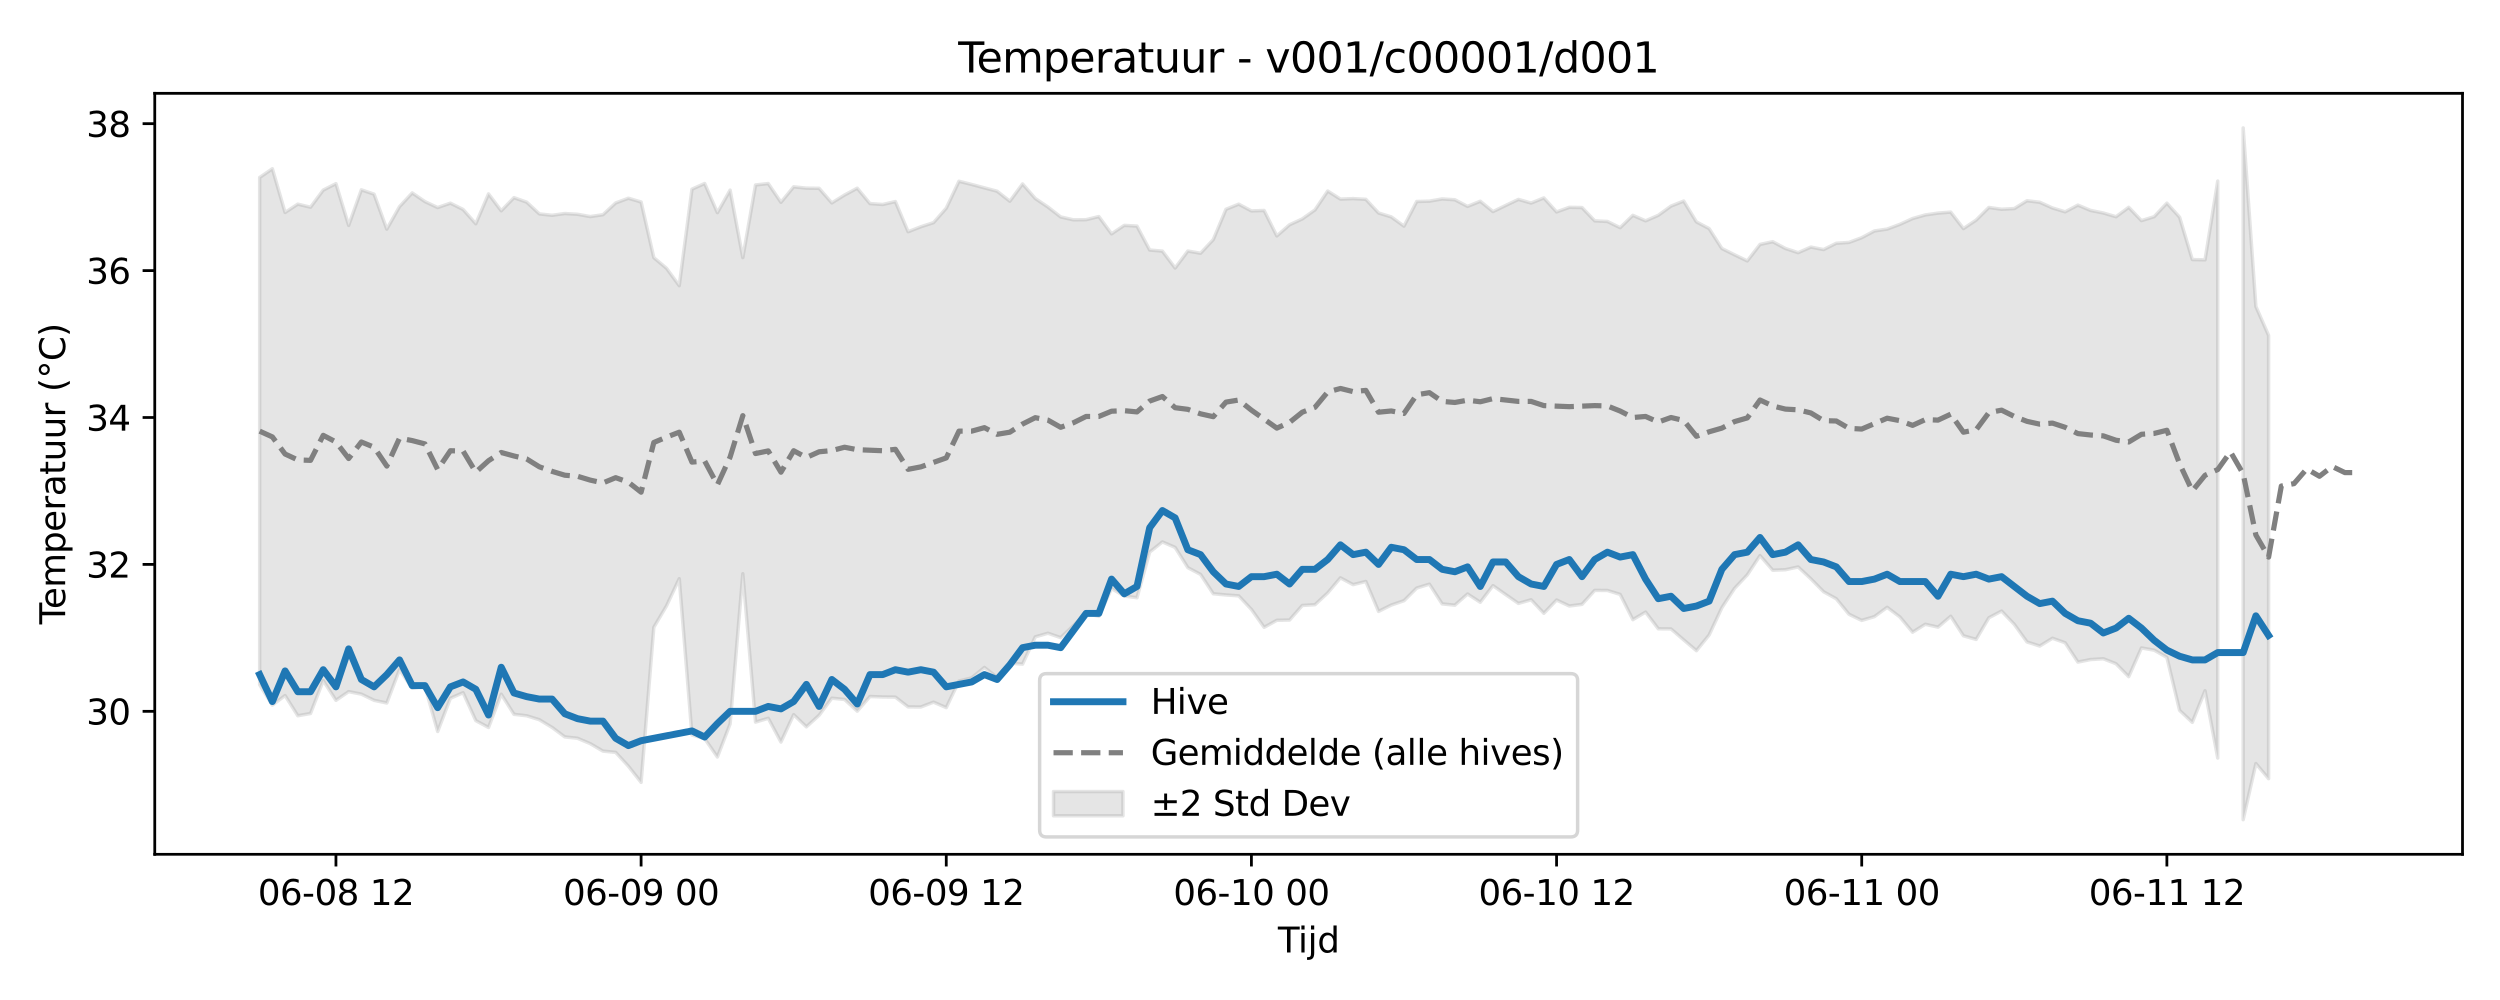 <?xml version="1.0" encoding="utf-8" standalone="no"?>
<!DOCTYPE svg PUBLIC "-//W3C//DTD SVG 1.1//EN"
  "http://www.w3.org/Graphics/SVG/1.1/DTD/svg11.dtd">
<svg xmlns:xlink="http://www.w3.org/1999/xlink" width="720pt" height="288pt" viewBox="0 0 720 288" xmlns="http://www.w3.org/2000/svg" version="1.1">
 <defs>
  <style type="text/css">*{stroke-linejoin: round; stroke-linecap: butt}</style>
 </defs>
 <g id="figure_1">
  <g id="patch_1">
   <path d="M 0 288 
L 720 288 
L 720 0 
L 0 0 
z
" style="fill: #ffffff"/>
  </g>
  <g id="axes_1">
   <g id="patch_2">
    <path d="M 44.57 246.04 
L 709.2 246.04 
L 709.2 26.88 
L 44.57 26.88 
z
" style="fill: #ffffff"/>
   </g>
   <g id="FillBetweenPolyCollection_1">
    <path d="M 74.78 51.112 
L 74.78 197.227 
L 78.442 203.068 
L 82.104 200.322 
L 85.766 206.137 
L 89.428 205.489 
L 93.09 196.013 
L 96.752 201.7 
L 100.414 199.192 
L 104.075 199.914 
L 107.737 201.691 
L 111.399 202.465 
L 115.061 192.855 
L 118.723 198.222 
L 122.385 197.637 
L 126.047 210.672 
L 129.709 201.114 
L 133.37 199.501 
L 137.032 207.542 
L 140.694 209.521 
L 144.356 199.924 
L 148.018 205.723 
L 151.68 206.144 
L 155.342 207.287 
L 159.004 209.509 
L 162.665 212.234 
L 166.327 212.621 
L 169.989 214.175 
L 173.651 216.323 
L 177.313 216.686 
L 180.975 220.666 
L 184.637 225.324 
L 188.299 180.668 
L 191.96 174.494 
L 195.622 166.665 
L 199.284 211.687 
L 202.946 212.723 
L 206.608 218.021 
L 210.27 208.492 
L 213.932 165.234 
L 217.594 207.968 
L 221.255 206.866 
L 224.917 213.72 
L 228.579 205.822 
L 232.241 209.335 
L 235.903 205.998 
L 239.565 201.084 
L 243.227 201.441 
L 246.888 204.813 
L 250.55 200.591 
L 254.212 200.732 
L 257.874 200.772 
L 261.536 203.598 
L 265.198 203.615 
L 268.86 202.22 
L 272.522 203.801 
L 276.183 196.139 
L 279.845 195.221 
L 283.507 192.224 
L 287.169 195.082 
L 290.831 190.994 
L 294.493 191.27 
L 298.155 183.423 
L 301.817 182.368 
L 305.478 183.647 
L 309.14 180.195 
L 312.802 176.61 
L 316.464 177.516 
L 320.126 169.506 
L 323.788 171.647 
L 327.45 172.147 
L 331.112 159.005 
L 334.773 156.073 
L 338.435 157.659 
L 342.097 163.484 
L 345.759 165.436 
L 349.421 171.003 
L 353.083 171.345 
L 356.745 171.609 
L 360.407 175.513 
L 364.068 180.673 
L 367.73 178.648 
L 371.392 178.571 
L 375.054 174.378 
L 378.716 174.156 
L 382.378 170.763 
L 386.04 166.42 
L 389.702 168.377 
L 393.363 167.465 
L 397.025 176.088 
L 400.687 174.255 
L 404.349 173.005 
L 408.011 169.36 
L 411.673 168.246 
L 415.335 173.922 
L 418.997 174.29 
L 422.658 171.067 
L 426.32 173.457 
L 429.982 168.664 
L 433.644 171.244 
L 437.306 173.785 
L 440.968 172.733 
L 444.63 176.633 
L 448.292 172.804 
L 451.953 174.528 
L 455.615 174.065 
L 459.277 170.034 
L 462.939 170.055 
L 466.601 171.184 
L 470.263 178.467 
L 473.925 176.276 
L 477.587 181.095 
L 481.248 181.132 
L 484.91 184.294 
L 488.572 187.393 
L 492.234 182.87 
L 495.896 175.03 
L 499.558 169.449 
L 503.22 165.573 
L 506.882 160.014 
L 510.543 164.226 
L 514.205 164.085 
L 517.867 163.284 
L 521.529 166.706 
L 525.191 170.421 
L 528.853 172.443 
L 532.515 176.913 
L 536.176 178.676 
L 539.838 177.591 
L 543.5 174.912 
L 547.162 177.684 
L 550.824 182.075 
L 554.486 179.791 
L 558.148 180.623 
L 561.81 177.478 
L 565.471 183.113 
L 569.133 184.153 
L 572.795 177.916 
L 576.457 175.986 
L 580.119 179.813 
L 583.781 184.888 
L 587.443 186.062 
L 591.105 183.816 
L 594.766 185.118 
L 598.428 190.679 
L 602.09 189.953 
L 605.752 189.722 
L 609.414 191.156 
L 613.076 194.878 
L 616.738 186.614 
L 620.4 187.247 
L 624.061 189.331 
L 627.723 204.583 
L 631.385 208.038 
L 635.047 198.936 
L 638.709 218.309 
L 638.709 52.143 
L 638.709 52.143 
L 635.047 74.83 
L 631.385 74.755 
L 627.723 62.554 
L 624.061 58.504 
L 620.4 62.402 
L 616.738 63.538 
L 613.076 59.707 
L 609.414 62.421 
L 605.752 61.337 
L 602.09 60.602 
L 598.428 59.07 
L 594.766 61.005 
L 591.105 59.889 
L 587.443 58.247 
L 583.781 57.81 
L 580.119 60.064 
L 576.457 60.264 
L 572.795 59.745 
L 569.133 63.381 
L 565.471 65.831 
L 561.81 61.089 
L 558.148 61.37 
L 554.486 61.899 
L 550.824 62.94 
L 547.162 64.611 
L 543.5 65.973 
L 539.838 66.517 
L 536.176 68.454 
L 532.515 69.814 
L 528.853 70.053 
L 525.191 71.874 
L 521.529 71.156 
L 517.867 72.765 
L 514.205 71.561 
L 510.543 69.606 
L 506.882 70.393 
L 503.22 75.144 
L 499.558 73.384 
L 495.896 71.564 
L 492.234 65.839 
L 488.572 63.902 
L 484.91 57.9 
L 481.248 59.35 
L 477.587 62.006 
L 473.925 63.601 
L 470.263 62.015 
L 466.601 65.57 
L 462.939 63.778 
L 459.277 63.598 
L 455.615 59.768 
L 451.953 59.708 
L 448.292 61.029 
L 444.63 56.999 
L 440.968 58.48 
L 437.306 57.428 
L 433.644 59.164 
L 429.982 60.937 
L 426.32 57.958 
L 422.658 59.441 
L 418.997 57.528 
L 415.335 57.292 
L 411.673 57.931 
L 408.011 58.025 
L 404.349 65.126 
L 400.687 62.465 
L 397.025 61.337 
L 393.363 57.401 
L 389.702 57.195 
L 386.04 57.339 
L 382.378 55.011 
L 378.716 60.449 
L 375.054 63.048 
L 371.392 64.731 
L 367.73 67.945 
L 364.068 60.614 
L 360.407 60.738 
L 356.745 58.798 
L 353.083 60.272 
L 349.421 69.008 
L 345.759 72.93 
L 342.097 72.297 
L 338.435 77.181 
L 334.773 72.32 
L 331.112 72.007 
L 327.45 65.111 
L 323.788 64.906 
L 320.126 67.349 
L 316.464 62.361 
L 312.802 63.267 
L 309.14 63.309 
L 305.478 62.476 
L 301.817 59.625 
L 298.155 57.159 
L 294.493 52.972 
L 290.831 57.95 
L 287.169 55.07 
L 283.507 54.1 
L 279.845 53.118 
L 276.183 52.2 
L 272.522 59.952 
L 268.86 64.118 
L 265.198 65.308 
L 261.536 66.737 
L 257.874 58.044 
L 254.212 58.89 
L 250.55 58.629 
L 246.888 54.205 
L 243.227 56.167 
L 239.565 58.437 
L 235.903 54.228 
L 232.241 54.183 
L 228.579 53.8 
L 224.917 58.26 
L 221.255 52.857 
L 217.594 53.266 
L 213.932 74.19 
L 210.27 54.757 
L 206.608 61.246 
L 202.946 52.843 
L 199.284 54.484 
L 195.622 82.279 
L 191.96 77.271 
L 188.299 74.199 
L 184.637 58.174 
L 180.975 57.089 
L 177.313 58.45 
L 173.651 61.836 
L 169.989 62.371 
L 166.327 61.709 
L 162.665 61.491 
L 159.004 62.001 
L 155.342 61.603 
L 151.68 58.213 
L 148.018 56.922 
L 144.356 60.705 
L 140.694 55.843 
L 137.032 64.437 
L 133.37 60.322 
L 129.709 58.508 
L 126.047 59.78 
L 122.385 58.056 
L 118.723 55.558 
L 115.061 59.514 
L 111.399 65.988 
L 107.737 55.916 
L 104.075 54.671 
L 100.414 64.913 
L 96.752 52.886 
L 93.09 54.744 
L 89.428 59.674 
L 85.766 58.791 
L 82.104 61.198 
L 78.442 48.595 
L 74.78 51.112 
z
" clip-path="url(#pf5b1fabf0e)" style="fill: #808080; fill-opacity: 0.2; stroke: #808080; stroke-opacity: 0.2"/>
    <path d="M 646.033 36.842 
L 646.033 236.078 
L 649.695 219.91 
L 653.356 224.262 
L 653.356 96.61 
L 653.356 96.61 
L 649.695 88.269 
L 646.033 36.842 
z
" clip-path="url(#pf5b1fabf0e)" style="fill: #808080; fill-opacity: 0.2; stroke: #808080; stroke-opacity: 0.2"/>
   </g>
   <g id="matplotlib.axis_1">
    <g id="xtick_1">
     <g id="line2d_1">
      <defs>
       <path id="m0c60320fa3" d="M 0 0 
L 0 3.5 
" style="stroke: #000000; stroke-width: 0.8"/>
      </defs>
      <g>
       <use xlink:href="#m0c60320fa3" x="96.752" y="246.04" style="stroke: #000000; stroke-width: 0.8"/>
      </g>
     </g>
     <g id="text_1">
      <!-- 06-08 12 -->
      <g transform="translate(74.271 260.638) scale(0.1 -0.1)">
       <defs>
        <path id="DejaVuSans-30" d="M 2034 4250 
Q 1547 4250 1301 3770 
Q 1056 3291 1056 2328 
Q 1056 1369 1301 889 
Q 1547 409 2034 409 
Q 2525 409 2770 889 
Q 3016 1369 3016 2328 
Q 3016 3291 2770 3770 
Q 2525 4250 2034 4250 
z
M 2034 4750 
Q 2819 4750 3233 4129 
Q 3647 3509 3647 2328 
Q 3647 1150 3233 529 
Q 2819 -91 2034 -91 
Q 1250 -91 836 529 
Q 422 1150 422 2328 
Q 422 3509 836 4129 
Q 1250 4750 2034 4750 
z
" transform="scale(0.016)"/>
        <path id="DejaVuSans-36" d="M 2113 2584 
Q 1688 2584 1439 2293 
Q 1191 2003 1191 1497 
Q 1191 994 1439 701 
Q 1688 409 2113 409 
Q 2538 409 2786 701 
Q 3034 994 3034 1497 
Q 3034 2003 2786 2293 
Q 2538 2584 2113 2584 
z
M 3366 4563 
L 3366 3988 
Q 3128 4100 2886 4159 
Q 2644 4219 2406 4219 
Q 1781 4219 1451 3797 
Q 1122 3375 1075 2522 
Q 1259 2794 1537 2939 
Q 1816 3084 2150 3084 
Q 2853 3084 3261 2657 
Q 3669 2231 3669 1497 
Q 3669 778 3244 343 
Q 2819 -91 2113 -91 
Q 1303 -91 875 529 
Q 447 1150 447 2328 
Q 447 3434 972 4092 
Q 1497 4750 2381 4750 
Q 2619 4750 2861 4703 
Q 3103 4656 3366 4563 
z
" transform="scale(0.016)"/>
        <path id="DejaVuSans-2d" d="M 313 2009 
L 1997 2009 
L 1997 1497 
L 313 1497 
L 313 2009 
z
" transform="scale(0.016)"/>
        <path id="DejaVuSans-38" d="M 2034 2216 
Q 1584 2216 1326 1975 
Q 1069 1734 1069 1313 
Q 1069 891 1326 650 
Q 1584 409 2034 409 
Q 2484 409 2743 651 
Q 3003 894 3003 1313 
Q 3003 1734 2745 1975 
Q 2488 2216 2034 2216 
z
M 1403 2484 
Q 997 2584 770 2862 
Q 544 3141 544 3541 
Q 544 4100 942 4425 
Q 1341 4750 2034 4750 
Q 2731 4750 3128 4425 
Q 3525 4100 3525 3541 
Q 3525 3141 3298 2862 
Q 3072 2584 2669 2484 
Q 3125 2378 3379 2068 
Q 3634 1759 3634 1313 
Q 3634 634 3220 271 
Q 2806 -91 2034 -91 
Q 1263 -91 848 271 
Q 434 634 434 1313 
Q 434 1759 690 2068 
Q 947 2378 1403 2484 
z
M 1172 3481 
Q 1172 3119 1398 2916 
Q 1625 2713 2034 2713 
Q 2441 2713 2670 2916 
Q 2900 3119 2900 3481 
Q 2900 3844 2670 4047 
Q 2441 4250 2034 4250 
Q 1625 4250 1398 4047 
Q 1172 3844 1172 3481 
z
" transform="scale(0.016)"/>
        <path id="DejaVuSans-20" transform="scale(0.016)"/>
        <path id="DejaVuSans-31" d="M 794 531 
L 1825 531 
L 1825 4091 
L 703 3866 
L 703 4441 
L 1819 4666 
L 2450 4666 
L 2450 531 
L 3481 531 
L 3481 0 
L 794 0 
L 794 531 
z
" transform="scale(0.016)"/>
        <path id="DejaVuSans-32" d="M 1228 531 
L 3431 531 
L 3431 0 
L 469 0 
L 469 531 
Q 828 903 1448 1529 
Q 2069 2156 2228 2338 
Q 2531 2678 2651 2914 
Q 2772 3150 2772 3378 
Q 2772 3750 2511 3984 
Q 2250 4219 1831 4219 
Q 1534 4219 1204 4116 
Q 875 4013 500 3803 
L 500 4441 
Q 881 4594 1212 4672 
Q 1544 4750 1819 4750 
Q 2544 4750 2975 4387 
Q 3406 4025 3406 3419 
Q 3406 3131 3298 2873 
Q 3191 2616 2906 2266 
Q 2828 2175 2409 1742 
Q 1991 1309 1228 531 
z
" transform="scale(0.016)"/>
       </defs>
       <use xlink:href="#DejaVuSans-30"/>
       <use xlink:href="#DejaVuSans-36" transform="translate(63.623 0)"/>
       <use xlink:href="#DejaVuSans-2d" transform="translate(127.246 0)"/>
       <use xlink:href="#DejaVuSans-30" transform="translate(163.33 0)"/>
       <use xlink:href="#DejaVuSans-38" transform="translate(226.953 0)"/>
       <use xlink:href="#DejaVuSans-20" transform="translate(290.576 0)"/>
       <use xlink:href="#DejaVuSans-31" transform="translate(322.363 0)"/>
       <use xlink:href="#DejaVuSans-32" transform="translate(385.986 0)"/>
      </g>
     </g>
    </g>
    <g id="xtick_2">
     <g id="line2d_2">
      <g>
       <use xlink:href="#m0c60320fa3" x="184.637" y="246.04" style="stroke: #000000; stroke-width: 0.8"/>
      </g>
     </g>
     <g id="text_2">
      <!-- 06-09 00 -->
      <g transform="translate(162.156 260.638) scale(0.1 -0.1)">
       <defs>
        <path id="DejaVuSans-39" d="M 703 97 
L 703 672 
Q 941 559 1184 500 
Q 1428 441 1663 441 
Q 2288 441 2617 861 
Q 2947 1281 2994 2138 
Q 2813 1869 2534 1725 
Q 2256 1581 1919 1581 
Q 1219 1581 811 2004 
Q 403 2428 403 3163 
Q 403 3881 828 4315 
Q 1253 4750 1959 4750 
Q 2769 4750 3195 4129 
Q 3622 3509 3622 2328 
Q 3622 1225 3098 567 
Q 2575 -91 1691 -91 
Q 1453 -91 1209 -44 
Q 966 3 703 97 
z
M 1959 2075 
Q 2384 2075 2632 2365 
Q 2881 2656 2881 3163 
Q 2881 3666 2632 3958 
Q 2384 4250 1959 4250 
Q 1534 4250 1286 3958 
Q 1038 3666 1038 3163 
Q 1038 2656 1286 2365 
Q 1534 2075 1959 2075 
z
" transform="scale(0.016)"/>
       </defs>
       <use xlink:href="#DejaVuSans-30"/>
       <use xlink:href="#DejaVuSans-36" transform="translate(63.623 0)"/>
       <use xlink:href="#DejaVuSans-2d" transform="translate(127.246 0)"/>
       <use xlink:href="#DejaVuSans-30" transform="translate(163.33 0)"/>
       <use xlink:href="#DejaVuSans-39" transform="translate(226.953 0)"/>
       <use xlink:href="#DejaVuSans-20" transform="translate(290.576 0)"/>
       <use xlink:href="#DejaVuSans-30" transform="translate(322.363 0)"/>
       <use xlink:href="#DejaVuSans-30" transform="translate(385.986 0)"/>
      </g>
     </g>
    </g>
    <g id="xtick_3">
     <g id="line2d_3">
      <g>
       <use xlink:href="#m0c60320fa3" x="272.522" y="246.04" style="stroke: #000000; stroke-width: 0.8"/>
      </g>
     </g>
     <g id="text_3">
      <!-- 06-09 12 -->
      <g transform="translate(250.041 260.638) scale(0.1 -0.1)">
       <use xlink:href="#DejaVuSans-30"/>
       <use xlink:href="#DejaVuSans-36" transform="translate(63.623 0)"/>
       <use xlink:href="#DejaVuSans-2d" transform="translate(127.246 0)"/>
       <use xlink:href="#DejaVuSans-30" transform="translate(163.33 0)"/>
       <use xlink:href="#DejaVuSans-39" transform="translate(226.953 0)"/>
       <use xlink:href="#DejaVuSans-20" transform="translate(290.576 0)"/>
       <use xlink:href="#DejaVuSans-31" transform="translate(322.363 0)"/>
       <use xlink:href="#DejaVuSans-32" transform="translate(385.986 0)"/>
      </g>
     </g>
    </g>
    <g id="xtick_4">
     <g id="line2d_4">
      <g>
       <use xlink:href="#m0c60320fa3" x="360.407" y="246.04" style="stroke: #000000; stroke-width: 0.8"/>
      </g>
     </g>
     <g id="text_4">
      <!-- 06-10 00 -->
      <g transform="translate(337.926 260.638) scale(0.1 -0.1)">
       <use xlink:href="#DejaVuSans-30"/>
       <use xlink:href="#DejaVuSans-36" transform="translate(63.623 0)"/>
       <use xlink:href="#DejaVuSans-2d" transform="translate(127.246 0)"/>
       <use xlink:href="#DejaVuSans-31" transform="translate(163.33 0)"/>
       <use xlink:href="#DejaVuSans-30" transform="translate(226.953 0)"/>
       <use xlink:href="#DejaVuSans-20" transform="translate(290.576 0)"/>
       <use xlink:href="#DejaVuSans-30" transform="translate(322.363 0)"/>
       <use xlink:href="#DejaVuSans-30" transform="translate(385.986 0)"/>
      </g>
     </g>
    </g>
    <g id="xtick_5">
     <g id="line2d_5">
      <g>
       <use xlink:href="#m0c60320fa3" x="448.292" y="246.04" style="stroke: #000000; stroke-width: 0.8"/>
      </g>
     </g>
     <g id="text_5">
      <!-- 06-10 12 -->
      <g transform="translate(425.811 260.638) scale(0.1 -0.1)">
       <use xlink:href="#DejaVuSans-30"/>
       <use xlink:href="#DejaVuSans-36" transform="translate(63.623 0)"/>
       <use xlink:href="#DejaVuSans-2d" transform="translate(127.246 0)"/>
       <use xlink:href="#DejaVuSans-31" transform="translate(163.33 0)"/>
       <use xlink:href="#DejaVuSans-30" transform="translate(226.953 0)"/>
       <use xlink:href="#DejaVuSans-20" transform="translate(290.576 0)"/>
       <use xlink:href="#DejaVuSans-31" transform="translate(322.363 0)"/>
       <use xlink:href="#DejaVuSans-32" transform="translate(385.986 0)"/>
      </g>
     </g>
    </g>
    <g id="xtick_6">
     <g id="line2d_6">
      <g>
       <use xlink:href="#m0c60320fa3" x="536.176" y="246.04" style="stroke: #000000; stroke-width: 0.8"/>
      </g>
     </g>
     <g id="text_6">
      <!-- 06-11 00 -->
      <g transform="translate(513.696 260.638) scale(0.1 -0.1)">
       <use xlink:href="#DejaVuSans-30"/>
       <use xlink:href="#DejaVuSans-36" transform="translate(63.623 0)"/>
       <use xlink:href="#DejaVuSans-2d" transform="translate(127.246 0)"/>
       <use xlink:href="#DejaVuSans-31" transform="translate(163.33 0)"/>
       <use xlink:href="#DejaVuSans-31" transform="translate(226.953 0)"/>
       <use xlink:href="#DejaVuSans-20" transform="translate(290.576 0)"/>
       <use xlink:href="#DejaVuSans-30" transform="translate(322.363 0)"/>
       <use xlink:href="#DejaVuSans-30" transform="translate(385.986 0)"/>
      </g>
     </g>
    </g>
    <g id="xtick_7">
     <g id="line2d_7">
      <g>
       <use xlink:href="#m0c60320fa3" x="624.061" y="246.04" style="stroke: #000000; stroke-width: 0.8"/>
      </g>
     </g>
     <g id="text_7">
      <!-- 06-11 12 -->
      <g transform="translate(601.581 260.638) scale(0.1 -0.1)">
       <use xlink:href="#DejaVuSans-30"/>
       <use xlink:href="#DejaVuSans-36" transform="translate(63.623 0)"/>
       <use xlink:href="#DejaVuSans-2d" transform="translate(127.246 0)"/>
       <use xlink:href="#DejaVuSans-31" transform="translate(163.33 0)"/>
       <use xlink:href="#DejaVuSans-31" transform="translate(226.953 0)"/>
       <use xlink:href="#DejaVuSans-20" transform="translate(290.576 0)"/>
       <use xlink:href="#DejaVuSans-31" transform="translate(322.363 0)"/>
       <use xlink:href="#DejaVuSans-32" transform="translate(385.986 0)"/>
      </g>
     </g>
    </g>
    <g id="text_8">
     <!-- Tijd -->
     <g transform="translate(368.035 274.317) scale(0.1 -0.1)">
      <defs>
       <path id="DejaVuSans-54" d="M -19 4666 
L 3928 4666 
L 3928 4134 
L 2272 4134 
L 2272 0 
L 1638 0 
L 1638 4134 
L -19 4134 
L -19 4666 
z
" transform="scale(0.016)"/>
       <path id="DejaVuSans-69" d="M 603 3500 
L 1178 3500 
L 1178 0 
L 603 0 
L 603 3500 
z
M 603 4863 
L 1178 4863 
L 1178 4134 
L 603 4134 
L 603 4863 
z
" transform="scale(0.016)"/>
       <path id="DejaVuSans-6a" d="M 603 3500 
L 1178 3500 
L 1178 -63 
Q 1178 -731 923 -1031 
Q 669 -1331 103 -1331 
L -116 -1331 
L -116 -844 
L 38 -844 
Q 366 -844 484 -692 
Q 603 -541 603 -63 
L 603 3500 
z
M 603 4863 
L 1178 4863 
L 1178 4134 
L 603 4134 
L 603 4863 
z
" transform="scale(0.016)"/>
       <path id="DejaVuSans-64" d="M 2906 2969 
L 2906 4863 
L 3481 4863 
L 3481 0 
L 2906 0 
L 2906 525 
Q 2725 213 2448 61 
Q 2172 -91 1784 -91 
Q 1150 -91 751 415 
Q 353 922 353 1747 
Q 353 2572 751 3078 
Q 1150 3584 1784 3584 
Q 2172 3584 2448 3432 
Q 2725 3281 2906 2969 
z
M 947 1747 
Q 947 1113 1208 752 
Q 1469 391 1925 391 
Q 2381 391 2643 752 
Q 2906 1113 2906 1747 
Q 2906 2381 2643 2742 
Q 2381 3103 1925 3103 
Q 1469 3103 1208 2742 
Q 947 2381 947 1747 
z
" transform="scale(0.016)"/>
      </defs>
      <use xlink:href="#DejaVuSans-54"/>
      <use xlink:href="#DejaVuSans-69" transform="translate(57.959 0)"/>
      <use xlink:href="#DejaVuSans-6a" transform="translate(85.742 0)"/>
      <use xlink:href="#DejaVuSans-64" transform="translate(113.525 0)"/>
     </g>
    </g>
   </g>
   <g id="matplotlib.axis_2">
    <g id="ytick_1">
     <g id="line2d_8">
      <defs>
       <path id="m1bc0f03f1b" d="M 0 0 
L -3.5 0 
" style="stroke: #000000; stroke-width: 0.8"/>
      </defs>
      <g>
       <use xlink:href="#m1bc0f03f1b" x="44.57" y="204.863" style="stroke: #000000; stroke-width: 0.8"/>
      </g>
     </g>
     <g id="text_9">
      <!-- 30 -->
      <g transform="translate(24.845 208.662) scale(0.1 -0.1)">
       <defs>
        <path id="DejaVuSans-33" d="M 2597 2516 
Q 3050 2419 3304 2112 
Q 3559 1806 3559 1356 
Q 3559 666 3084 287 
Q 2609 -91 1734 -91 
Q 1441 -91 1130 -33 
Q 819 25 488 141 
L 488 750 
Q 750 597 1062 519 
Q 1375 441 1716 441 
Q 2309 441 2620 675 
Q 2931 909 2931 1356 
Q 2931 1769 2642 2001 
Q 2353 2234 1838 2234 
L 1294 2234 
L 1294 2753 
L 1863 2753 
Q 2328 2753 2575 2939 
Q 2822 3125 2822 3475 
Q 2822 3834 2567 4026 
Q 2313 4219 1838 4219 
Q 1578 4219 1281 4162 
Q 984 4106 628 3988 
L 628 4550 
Q 988 4650 1302 4700 
Q 1616 4750 1894 4750 
Q 2613 4750 3031 4423 
Q 3450 4097 3450 3541 
Q 3450 3153 3228 2886 
Q 3006 2619 2597 2516 
z
" transform="scale(0.016)"/>
       </defs>
       <use xlink:href="#DejaVuSans-33"/>
       <use xlink:href="#DejaVuSans-30" transform="translate(63.623 0)"/>
      </g>
     </g>
    </g>
    <g id="ytick_2">
     <g id="line2d_9">
      <g>
       <use xlink:href="#m1bc0f03f1b" x="44.57" y="162.552" style="stroke: #000000; stroke-width: 0.8"/>
      </g>
     </g>
     <g id="text_10">
      <!-- 32 -->
      <g transform="translate(24.845 166.351) scale(0.1 -0.1)">
       <use xlink:href="#DejaVuSans-33"/>
       <use xlink:href="#DejaVuSans-32" transform="translate(63.623 0)"/>
      </g>
     </g>
    </g>
    <g id="ytick_3">
     <g id="line2d_10">
      <g>
       <use xlink:href="#m1bc0f03f1b" x="44.57" y="120.241" style="stroke: #000000; stroke-width: 0.8"/>
      </g>
     </g>
     <g id="text_11">
      <!-- 34 -->
      <g transform="translate(24.845 124.04) scale(0.1 -0.1)">
       <defs>
        <path id="DejaVuSans-34" d="M 2419 4116 
L 825 1625 
L 2419 1625 
L 2419 4116 
z
M 2253 4666 
L 3047 4666 
L 3047 1625 
L 3713 1625 
L 3713 1100 
L 3047 1100 
L 3047 0 
L 2419 0 
L 2419 1100 
L 313 1100 
L 313 1709 
L 2253 4666 
z
" transform="scale(0.016)"/>
       </defs>
       <use xlink:href="#DejaVuSans-33"/>
       <use xlink:href="#DejaVuSans-34" transform="translate(63.623 0)"/>
      </g>
     </g>
    </g>
    <g id="ytick_4">
     <g id="line2d_11">
      <g>
       <use xlink:href="#m1bc0f03f1b" x="44.57" y="77.93" style="stroke: #000000; stroke-width: 0.8"/>
      </g>
     </g>
     <g id="text_12">
      <!-- 36 -->
      <g transform="translate(24.845 81.729) scale(0.1 -0.1)">
       <use xlink:href="#DejaVuSans-33"/>
       <use xlink:href="#DejaVuSans-36" transform="translate(63.623 0)"/>
      </g>
     </g>
    </g>
    <g id="ytick_5">
     <g id="line2d_12">
      <g>
       <use xlink:href="#m1bc0f03f1b" x="44.57" y="35.619" style="stroke: #000000; stroke-width: 0.8"/>
      </g>
     </g>
     <g id="text_13">
      <!-- 38 -->
      <g transform="translate(24.845 39.418) scale(0.1 -0.1)">
       <use xlink:href="#DejaVuSans-33"/>
       <use xlink:href="#DejaVuSans-38" transform="translate(63.623 0)"/>
      </g>
     </g>
    </g>
    <g id="text_14">
     <!-- Temperatuur (°C) -->
     <g transform="translate(18.765 179.816) rotate(-90) scale(0.1 -0.1)">
      <defs>
       <path id="DejaVuSans-65" d="M 3597 1894 
L 3597 1613 
L 953 1613 
Q 991 1019 1311 708 
Q 1631 397 2203 397 
Q 2534 397 2845 478 
Q 3156 559 3463 722 
L 3463 178 
Q 3153 47 2828 -22 
Q 2503 -91 2169 -91 
Q 1331 -91 842 396 
Q 353 884 353 1716 
Q 353 2575 817 3079 
Q 1281 3584 2069 3584 
Q 2775 3584 3186 3129 
Q 3597 2675 3597 1894 
z
M 3022 2063 
Q 3016 2534 2758 2815 
Q 2500 3097 2075 3097 
Q 1594 3097 1305 2825 
Q 1016 2553 972 2059 
L 3022 2063 
z
" transform="scale(0.016)"/>
       <path id="DejaVuSans-6d" d="M 3328 2828 
Q 3544 3216 3844 3400 
Q 4144 3584 4550 3584 
Q 5097 3584 5394 3201 
Q 5691 2819 5691 2113 
L 5691 0 
L 5113 0 
L 5113 2094 
Q 5113 2597 4934 2840 
Q 4756 3084 4391 3084 
Q 3944 3084 3684 2787 
Q 3425 2491 3425 1978 
L 3425 0 
L 2847 0 
L 2847 2094 
Q 2847 2600 2669 2842 
Q 2491 3084 2119 3084 
Q 1678 3084 1418 2786 
Q 1159 2488 1159 1978 
L 1159 0 
L 581 0 
L 581 3500 
L 1159 3500 
L 1159 2956 
Q 1356 3278 1631 3431 
Q 1906 3584 2284 3584 
Q 2666 3584 2933 3390 
Q 3200 3197 3328 2828 
z
" transform="scale(0.016)"/>
       <path id="DejaVuSans-70" d="M 1159 525 
L 1159 -1331 
L 581 -1331 
L 581 3500 
L 1159 3500 
L 1159 2969 
Q 1341 3281 1617 3432 
Q 1894 3584 2278 3584 
Q 2916 3584 3314 3078 
Q 3713 2572 3713 1747 
Q 3713 922 3314 415 
Q 2916 -91 2278 -91 
Q 1894 -91 1617 61 
Q 1341 213 1159 525 
z
M 3116 1747 
Q 3116 2381 2855 2742 
Q 2594 3103 2138 3103 
Q 1681 3103 1420 2742 
Q 1159 2381 1159 1747 
Q 1159 1113 1420 752 
Q 1681 391 2138 391 
Q 2594 391 2855 752 
Q 3116 1113 3116 1747 
z
" transform="scale(0.016)"/>
       <path id="DejaVuSans-72" d="M 2631 2963 
Q 2534 3019 2420 3045 
Q 2306 3072 2169 3072 
Q 1681 3072 1420 2755 
Q 1159 2438 1159 1844 
L 1159 0 
L 581 0 
L 581 3500 
L 1159 3500 
L 1159 2956 
Q 1341 3275 1631 3429 
Q 1922 3584 2338 3584 
Q 2397 3584 2469 3576 
Q 2541 3569 2628 3553 
L 2631 2963 
z
" transform="scale(0.016)"/>
       <path id="DejaVuSans-61" d="M 2194 1759 
Q 1497 1759 1228 1600 
Q 959 1441 959 1056 
Q 959 750 1161 570 
Q 1363 391 1709 391 
Q 2188 391 2477 730 
Q 2766 1069 2766 1631 
L 2766 1759 
L 2194 1759 
z
M 3341 1997 
L 3341 0 
L 2766 0 
L 2766 531 
Q 2569 213 2275 61 
Q 1981 -91 1556 -91 
Q 1019 -91 701 211 
Q 384 513 384 1019 
Q 384 1609 779 1909 
Q 1175 2209 1959 2209 
L 2766 2209 
L 2766 2266 
Q 2766 2663 2505 2880 
Q 2244 3097 1772 3097 
Q 1472 3097 1187 3025 
Q 903 2953 641 2809 
L 641 3341 
Q 956 3463 1253 3523 
Q 1550 3584 1831 3584 
Q 2591 3584 2966 3190 
Q 3341 2797 3341 1997 
z
" transform="scale(0.016)"/>
       <path id="DejaVuSans-74" d="M 1172 4494 
L 1172 3500 
L 2356 3500 
L 2356 3053 
L 1172 3053 
L 1172 1153 
Q 1172 725 1289 603 
Q 1406 481 1766 481 
L 2356 481 
L 2356 0 
L 1766 0 
Q 1100 0 847 248 
Q 594 497 594 1153 
L 594 3053 
L 172 3053 
L 172 3500 
L 594 3500 
L 594 4494 
L 1172 4494 
z
" transform="scale(0.016)"/>
       <path id="DejaVuSans-75" d="M 544 1381 
L 544 3500 
L 1119 3500 
L 1119 1403 
Q 1119 906 1312 657 
Q 1506 409 1894 409 
Q 2359 409 2629 706 
Q 2900 1003 2900 1516 
L 2900 3500 
L 3475 3500 
L 3475 0 
L 2900 0 
L 2900 538 
Q 2691 219 2414 64 
Q 2138 -91 1772 -91 
Q 1169 -91 856 284 
Q 544 659 544 1381 
z
M 1991 3584 
L 1991 3584 
z
" transform="scale(0.016)"/>
       <path id="DejaVuSans-28" d="M 1984 4856 
Q 1566 4138 1362 3434 
Q 1159 2731 1159 2009 
Q 1159 1288 1364 580 
Q 1569 -128 1984 -844 
L 1484 -844 
Q 1016 -109 783 600 
Q 550 1309 550 2009 
Q 550 2706 781 3412 
Q 1013 4119 1484 4856 
L 1984 4856 
z
" transform="scale(0.016)"/>
       <path id="DejaVuSans-b0" d="M 1600 4347 
Q 1350 4347 1178 4173 
Q 1006 4000 1006 3750 
Q 1006 3503 1178 3333 
Q 1350 3163 1600 3163 
Q 1850 3163 2022 3333 
Q 2194 3503 2194 3750 
Q 2194 3997 2020 4172 
Q 1847 4347 1600 4347 
z
M 1600 4750 
Q 1800 4750 1984 4673 
Q 2169 4597 2303 4453 
Q 2447 4313 2519 4134 
Q 2591 3956 2591 3750 
Q 2591 3338 2302 3052 
Q 2013 2766 1594 2766 
Q 1172 2766 890 3047 
Q 609 3328 609 3750 
Q 609 4169 896 4459 
Q 1184 4750 1600 4750 
z
" transform="scale(0.016)"/>
       <path id="DejaVuSans-43" d="M 4122 4306 
L 4122 3641 
Q 3803 3938 3442 4084 
Q 3081 4231 2675 4231 
Q 1875 4231 1450 3742 
Q 1025 3253 1025 2328 
Q 1025 1406 1450 917 
Q 1875 428 2675 428 
Q 3081 428 3442 575 
Q 3803 722 4122 1019 
L 4122 359 
Q 3791 134 3420 21 
Q 3050 -91 2638 -91 
Q 1578 -91 968 557 
Q 359 1206 359 2328 
Q 359 3453 968 4101 
Q 1578 4750 2638 4750 
Q 3056 4750 3426 4639 
Q 3797 4528 4122 4306 
z
" transform="scale(0.016)"/>
       <path id="DejaVuSans-29" d="M 513 4856 
L 1013 4856 
Q 1481 4119 1714 3412 
Q 1947 2706 1947 2009 
Q 1947 1309 1714 600 
Q 1481 -109 1013 -844 
L 513 -844 
Q 928 -128 1133 580 
Q 1338 1288 1338 2009 
Q 1338 2731 1133 3434 
Q 928 4138 513 4856 
z
" transform="scale(0.016)"/>
      </defs>
      <use xlink:href="#DejaVuSans-54"/>
      <use xlink:href="#DejaVuSans-65" transform="translate(44.084 0)"/>
      <use xlink:href="#DejaVuSans-6d" transform="translate(105.607 0)"/>
      <use xlink:href="#DejaVuSans-70" transform="translate(203.02 0)"/>
      <use xlink:href="#DejaVuSans-65" transform="translate(266.496 0)"/>
      <use xlink:href="#DejaVuSans-72" transform="translate(328.02 0)"/>
      <use xlink:href="#DejaVuSans-61" transform="translate(369.133 0)"/>
      <use xlink:href="#DejaVuSans-74" transform="translate(430.412 0)"/>
      <use xlink:href="#DejaVuSans-75" transform="translate(469.621 0)"/>
      <use xlink:href="#DejaVuSans-75" transform="translate(533 0)"/>
      <use xlink:href="#DejaVuSans-72" transform="translate(596.379 0)"/>
      <use xlink:href="#DejaVuSans-20" transform="translate(637.492 0)"/>
      <use xlink:href="#DejaVuSans-28" transform="translate(669.279 0)"/>
      <use xlink:href="#DejaVuSans-b0" transform="translate(708.293 0)"/>
      <use xlink:href="#DejaVuSans-43" transform="translate(758.293 0)"/>
      <use xlink:href="#DejaVuSans-29" transform="translate(828.117 0)"/>
     </g>
    </g>
   </g>
   <g id="line2d_13">
    <path d="M 74.78 194.285 
L 78.442 202.042 
L 82.104 193.227 
L 85.766 199.221 
L 89.428 199.221 
L 93.09 192.875 
L 96.752 197.811 
L 100.414 186.881 
L 104.075 195.695 
L 107.737 197.811 
L 111.399 194.285 
L 115.061 190.054 
L 118.723 197.458 
L 122.385 197.458 
L 126.047 203.805 
L 129.709 197.811 
L 133.37 196.401 
L 137.032 198.516 
L 140.694 205.921 
L 144.356 192.169 
L 148.018 199.574 
L 151.68 200.632 
L 155.342 201.337 
L 159.004 201.337 
L 162.665 205.568 
L 166.327 206.978 
L 169.989 207.683 
L 173.651 207.683 
L 177.313 212.62 
L 180.975 214.735 
L 184.637 213.325 
L 199.284 210.504 
L 202.946 212.267 
L 206.608 208.389 
L 210.27 204.863 
L 217.594 204.863 
L 221.255 203.452 
L 224.917 204.158 
L 228.579 202.042 
L 232.241 197.106 
L 235.903 203.452 
L 239.565 195.695 
L 243.227 198.516 
L 246.888 202.747 
L 250.55 194.285 
L 254.212 194.285 
L 257.874 192.875 
L 261.536 193.58 
L 265.198 192.875 
L 268.86 193.58 
L 272.522 197.811 
L 279.845 196.401 
L 283.507 194.285 
L 287.169 195.695 
L 290.831 191.464 
L 294.493 186.528 
L 298.155 185.823 
L 301.817 185.823 
L 305.478 186.528 
L 312.802 176.655 
L 316.464 176.655 
L 320.126 166.783 
L 323.788 171.014 
L 327.45 168.898 
L 331.112 151.974 
L 334.773 147.038 
L 338.435 149.153 
L 342.097 158.321 
L 345.759 159.731 
L 349.421 164.667 
L 353.083 168.193 
L 356.745 168.898 
L 360.407 166.078 
L 364.068 166.078 
L 367.73 165.373 
L 371.392 168.193 
L 375.054 163.962 
L 378.716 163.962 
L 382.378 161.141 
L 386.04 156.91 
L 389.702 159.731 
L 393.363 159.026 
L 397.025 162.552 
L 400.687 157.615 
L 404.349 158.321 
L 408.011 161.141 
L 411.673 161.141 
L 415.335 163.962 
L 418.997 164.667 
L 422.658 163.257 
L 426.32 168.898 
L 429.982 161.847 
L 433.644 161.847 
L 437.306 166.078 
L 440.968 168.193 
L 444.63 168.898 
L 448.292 162.552 
L 451.953 161.141 
L 455.615 166.078 
L 459.277 161.141 
L 462.939 159.026 
L 466.601 160.436 
L 470.263 159.731 
L 473.925 166.783 
L 477.587 172.424 
L 481.248 171.719 
L 484.91 175.245 
L 488.572 174.54 
L 492.234 173.13 
L 495.896 163.962 
L 499.558 159.731 
L 503.22 159.026 
L 506.882 154.795 
L 510.543 159.731 
L 514.205 159.026 
L 517.867 156.91 
L 521.529 161.141 
L 525.191 161.847 
L 528.853 163.257 
L 532.515 167.488 
L 536.176 167.488 
L 539.838 166.783 
L 543.5 165.373 
L 547.162 167.488 
L 554.486 167.488 
L 558.148 171.719 
L 561.81 165.373 
L 565.471 166.078 
L 569.133 165.373 
L 572.795 166.783 
L 576.457 166.078 
L 583.781 171.719 
L 587.443 173.835 
L 591.105 173.13 
L 594.766 176.655 
L 598.428 178.771 
L 602.09 179.476 
L 605.752 182.297 
L 609.414 180.887 
L 613.076 178.066 
L 616.738 180.887 
L 620.4 184.412 
L 624.061 187.233 
L 627.723 188.996 
L 631.385 190.054 
L 635.047 190.054 
L 638.709 187.938 
L 646.033 187.938 
L 649.695 177.361 
L 653.356 183.002 
L 653.356 183.002 
" clip-path="url(#pf5b1fabf0e)" style="fill: none; stroke: #1f77b4; stroke-width: 2; stroke-linecap: square"/>
   </g>
   <g id="line2d_14">
    <path d="M 74.78 124.17 
L 78.442 125.832 
L 82.104 130.76 
L 85.766 132.464 
L 89.428 132.581 
L 93.09 125.379 
L 96.752 127.293 
L 100.414 132.053 
L 104.075 127.293 
L 107.737 128.804 
L 111.399 134.227 
L 115.061 126.184 
L 118.723 126.89 
L 122.385 127.847 
L 126.047 135.226 
L 129.709 129.811 
L 133.37 129.912 
L 137.032 135.99 
L 140.694 132.682 
L 144.356 130.315 
L 148.018 131.322 
L 151.68 132.179 
L 155.342 134.445 
L 159.004 135.755 
L 162.665 136.863 
L 166.327 137.165 
L 169.989 138.273 
L 173.651 139.079 
L 177.313 137.568 
L 180.975 138.878 
L 184.637 141.749 
L 188.299 127.434 
L 191.96 125.882 
L 195.622 124.472 
L 199.284 133.085 
L 202.946 132.783 
L 206.608 139.633 
L 210.27 131.624 
L 213.932 119.712 
L 217.594 130.617 
L 221.255 129.862 
L 224.917 135.99 
L 228.579 129.811 
L 232.241 131.759 
L 235.903 130.113 
L 239.565 129.761 
L 243.227 128.804 
L 246.888 129.509 
L 254.212 129.811 
L 257.874 129.408 
L 261.536 135.167 
L 265.198 134.462 
L 272.522 131.876 
L 276.183 124.17 
L 279.845 124.17 
L 283.507 123.162 
L 287.169 125.076 
L 290.831 124.472 
L 294.493 122.121 
L 298.155 120.291 
L 301.817 120.996 
L 305.478 123.062 
L 309.14 121.752 
L 312.802 119.939 
L 316.464 119.939 
L 320.126 118.427 
L 323.788 118.276 
L 327.45 118.629 
L 331.112 115.506 
L 334.773 114.196 
L 338.435 117.42 
L 342.097 117.89 
L 345.759 119.183 
L 349.421 120.006 
L 353.083 115.808 
L 356.745 115.204 
L 360.407 118.125 
L 367.73 123.297 
L 371.392 121.651 
L 375.054 118.713 
L 378.716 117.303 
L 382.378 112.887 
L 386.04 111.879 
L 389.702 112.786 
L 393.363 112.433 
L 397.025 118.713 
L 400.687 118.36 
L 404.349 119.065 
L 408.011 113.693 
L 411.673 113.088 
L 415.335 115.607 
L 418.997 115.909 
L 422.658 115.254 
L 426.32 115.707 
L 429.982 114.801 
L 437.306 115.607 
L 440.968 115.607 
L 444.63 116.816 
L 451.953 117.118 
L 459.277 116.816 
L 462.939 116.916 
L 466.601 118.377 
L 470.263 120.241 
L 473.925 119.939 
L 477.587 121.55 
L 481.248 120.241 
L 484.91 121.097 
L 488.572 125.647 
L 492.234 124.354 
L 495.896 123.297 
L 499.558 121.416 
L 503.22 120.358 
L 506.882 115.204 
L 510.543 116.916 
L 514.205 117.823 
L 517.867 118.025 
L 521.529 118.931 
L 525.191 121.147 
L 528.853 121.248 
L 532.515 123.364 
L 536.176 123.565 
L 543.5 120.442 
L 547.162 121.147 
L 550.824 122.507 
L 554.486 120.845 
L 558.148 120.996 
L 561.81 119.284 
L 565.471 124.472 
L 569.133 123.767 
L 572.795 118.83 
L 576.457 118.125 
L 580.119 119.939 
L 583.781 121.349 
L 587.443 122.155 
L 591.105 121.853 
L 594.766 123.062 
L 598.428 124.875 
L 602.09 125.278 
L 605.752 125.53 
L 609.414 126.789 
L 613.076 127.293 
L 616.738 125.076 
L 620.4 124.824 
L 624.061 123.918 
L 627.723 133.569 
L 631.385 141.396 
L 635.047 136.883 
L 638.709 135.226 
L 642.371 130.113 
L 646.033 136.46 
L 649.695 154.09 
L 653.356 160.436 
L 657.018 139.986 
L 660.68 139.281 
L 664.342 135.05 
L 668.004 137.165 
L 671.666 134.344 
L 675.328 136.107 
L 678.99 136.107 
L 678.99 136.107 
" clip-path="url(#pf5b1fabf0e)" style="fill: none; stroke-dasharray: 5.55,2.4; stroke-dashoffset: 0; stroke: #808080; stroke-width: 1.5"/>
   </g>
   <g id="patch_3">
    <path d="M 44.57 246.04 
L 44.57 26.88 
" style="fill: none; stroke: #000000; stroke-width: 0.8; stroke-linejoin: miter; stroke-linecap: square"/>
   </g>
   <g id="patch_4">
    <path d="M 709.2 246.04 
L 709.2 26.88 
" style="fill: none; stroke: #000000; stroke-width: 0.8; stroke-linejoin: miter; stroke-linecap: square"/>
   </g>
   <g id="patch_5">
    <path d="M 44.57 246.04 
L 709.2 246.04 
" style="fill: none; stroke: #000000; stroke-width: 0.8; stroke-linejoin: miter; stroke-linecap: square"/>
   </g>
   <g id="patch_6">
    <path d="M 44.57 26.88 
L 709.2 26.88 
" style="fill: none; stroke: #000000; stroke-width: 0.8; stroke-linejoin: miter; stroke-linecap: square"/>
   </g>
   <g id="text_15">
    <!-- Temperatuur - v001/c00001/d001 -->
    <g transform="translate(275.963 20.88) scale(0.12 -0.12)">
     <defs>
      <path id="DejaVuSans-76" d="M 191 3500 
L 800 3500 
L 1894 563 
L 2988 3500 
L 3597 3500 
L 2284 0 
L 1503 0 
L 191 3500 
z
" transform="scale(0.016)"/>
      <path id="DejaVuSans-2f" d="M 1625 4666 
L 2156 4666 
L 531 -594 
L 0 -594 
L 1625 4666 
z
" transform="scale(0.016)"/>
      <path id="DejaVuSans-63" d="M 3122 3366 
L 3122 2828 
Q 2878 2963 2633 3030 
Q 2388 3097 2138 3097 
Q 1578 3097 1268 2742 
Q 959 2388 959 1747 
Q 959 1106 1268 751 
Q 1578 397 2138 397 
Q 2388 397 2633 464 
Q 2878 531 3122 666 
L 3122 134 
Q 2881 22 2623 -34 
Q 2366 -91 2075 -91 
Q 1284 -91 818 406 
Q 353 903 353 1747 
Q 353 2603 823 3093 
Q 1294 3584 2113 3584 
Q 2378 3584 2631 3529 
Q 2884 3475 3122 3366 
z
" transform="scale(0.016)"/>
     </defs>
     <use xlink:href="#DejaVuSans-54"/>
     <use xlink:href="#DejaVuSans-65" transform="translate(44.084 0)"/>
     <use xlink:href="#DejaVuSans-6d" transform="translate(105.607 0)"/>
     <use xlink:href="#DejaVuSans-70" transform="translate(203.02 0)"/>
     <use xlink:href="#DejaVuSans-65" transform="translate(266.496 0)"/>
     <use xlink:href="#DejaVuSans-72" transform="translate(328.02 0)"/>
     <use xlink:href="#DejaVuSans-61" transform="translate(369.133 0)"/>
     <use xlink:href="#DejaVuSans-74" transform="translate(430.412 0)"/>
     <use xlink:href="#DejaVuSans-75" transform="translate(469.621 0)"/>
     <use xlink:href="#DejaVuSans-75" transform="translate(533 0)"/>
     <use xlink:href="#DejaVuSans-72" transform="translate(596.379 0)"/>
     <use xlink:href="#DejaVuSans-20" transform="translate(637.492 0)"/>
     <use xlink:href="#DejaVuSans-2d" transform="translate(669.279 0)"/>
     <use xlink:href="#DejaVuSans-20" transform="translate(705.363 0)"/>
     <use xlink:href="#DejaVuSans-76" transform="translate(737.15 0)"/>
     <use xlink:href="#DejaVuSans-30" transform="translate(796.33 0)"/>
     <use xlink:href="#DejaVuSans-30" transform="translate(859.953 0)"/>
     <use xlink:href="#DejaVuSans-31" transform="translate(923.576 0)"/>
     <use xlink:href="#DejaVuSans-2f" transform="translate(987.199 0)"/>
     <use xlink:href="#DejaVuSans-63" transform="translate(1020.891 0)"/>
     <use xlink:href="#DejaVuSans-30" transform="translate(1075.871 0)"/>
     <use xlink:href="#DejaVuSans-30" transform="translate(1139.494 0)"/>
     <use xlink:href="#DejaVuSans-30" transform="translate(1203.117 0)"/>
     <use xlink:href="#DejaVuSans-30" transform="translate(1266.74 0)"/>
     <use xlink:href="#DejaVuSans-31" transform="translate(1330.363 0)"/>
     <use xlink:href="#DejaVuSans-2f" transform="translate(1393.986 0)"/>
     <use xlink:href="#DejaVuSans-64" transform="translate(1427.678 0)"/>
     <use xlink:href="#DejaVuSans-30" transform="translate(1491.154 0)"/>
     <use xlink:href="#DejaVuSans-30" transform="translate(1554.777 0)"/>
     <use xlink:href="#DejaVuSans-31" transform="translate(1618.4 0)"/>
    </g>
   </g>
   <g id="legend_1">
    <g id="patch_7">
     <path d="M 301.413 241.04 
L 452.357 241.04 
Q 454.357 241.04 454.357 239.04 
L 454.357 196.006 
Q 454.357 194.006 452.357 194.006 
L 301.413 194.006 
Q 299.413 194.006 299.413 196.006 
L 299.413 239.04 
Q 299.413 241.04 301.413 241.04 
z
" style="fill: #ffffff; opacity: 0.8; stroke: #cccccc; stroke-linejoin: miter"/>
    </g>
    <g id="line2d_15">
     <path d="M 303.413 202.104 
L 313.413 202.104 
L 323.413 202.104 
" style="fill: none; stroke: #1f77b4; stroke-width: 2; stroke-linecap: square"/>
    </g>
    <g id="text_16">
     <!-- Hive -->
     <g transform="translate(331.413 205.604) scale(0.1 -0.1)">
      <defs>
       <path id="DejaVuSans-48" d="M 628 4666 
L 1259 4666 
L 1259 2753 
L 3553 2753 
L 3553 4666 
L 4184 4666 
L 4184 0 
L 3553 0 
L 3553 2222 
L 1259 2222 
L 1259 0 
L 628 0 
L 628 4666 
z
" transform="scale(0.016)"/>
      </defs>
      <use xlink:href="#DejaVuSans-48"/>
      <use xlink:href="#DejaVuSans-69" transform="translate(75.195 0)"/>
      <use xlink:href="#DejaVuSans-76" transform="translate(102.979 0)"/>
      <use xlink:href="#DejaVuSans-65" transform="translate(162.158 0)"/>
     </g>
    </g>
    <g id="line2d_16">
     <path d="M 303.413 216.782 
L 313.413 216.782 
L 323.413 216.782 
" style="fill: none; stroke-dasharray: 5.55,2.4; stroke-dashoffset: 0; stroke: #808080; stroke-width: 1.5"/>
    </g>
    <g id="text_17">
     <!-- Gemiddelde (alle hives) -->
     <g transform="translate(331.413 220.282) scale(0.1 -0.1)">
      <defs>
       <path id="DejaVuSans-47" d="M 3809 666 
L 3809 1919 
L 2778 1919 
L 2778 2438 
L 4434 2438 
L 4434 434 
Q 4069 175 3628 42 
Q 3188 -91 2688 -91 
Q 1594 -91 976 548 
Q 359 1188 359 2328 
Q 359 3472 976 4111 
Q 1594 4750 2688 4750 
Q 3144 4750 3555 4637 
Q 3966 4525 4313 4306 
L 4313 3634 
Q 3963 3931 3569 4081 
Q 3175 4231 2741 4231 
Q 1884 4231 1454 3753 
Q 1025 3275 1025 2328 
Q 1025 1384 1454 906 
Q 1884 428 2741 428 
Q 3075 428 3337 486 
Q 3600 544 3809 666 
z
" transform="scale(0.016)"/>
       <path id="DejaVuSans-6c" d="M 603 4863 
L 1178 4863 
L 1178 0 
L 603 0 
L 603 4863 
z
" transform="scale(0.016)"/>
       <path id="DejaVuSans-68" d="M 3513 2113 
L 3513 0 
L 2938 0 
L 2938 2094 
Q 2938 2591 2744 2837 
Q 2550 3084 2163 3084 
Q 1697 3084 1428 2787 
Q 1159 2491 1159 1978 
L 1159 0 
L 581 0 
L 581 4863 
L 1159 4863 
L 1159 2956 
Q 1366 3272 1645 3428 
Q 1925 3584 2291 3584 
Q 2894 3584 3203 3211 
Q 3513 2838 3513 2113 
z
" transform="scale(0.016)"/>
       <path id="DejaVuSans-73" d="M 2834 3397 
L 2834 2853 
Q 2591 2978 2328 3040 
Q 2066 3103 1784 3103 
Q 1356 3103 1142 2972 
Q 928 2841 928 2578 
Q 928 2378 1081 2264 
Q 1234 2150 1697 2047 
L 1894 2003 
Q 2506 1872 2764 1633 
Q 3022 1394 3022 966 
Q 3022 478 2636 193 
Q 2250 -91 1575 -91 
Q 1294 -91 989 -36 
Q 684 19 347 128 
L 347 722 
Q 666 556 975 473 
Q 1284 391 1588 391 
Q 1994 391 2212 530 
Q 2431 669 2431 922 
Q 2431 1156 2273 1281 
Q 2116 1406 1581 1522 
L 1381 1569 
Q 847 1681 609 1914 
Q 372 2147 372 2553 
Q 372 3047 722 3315 
Q 1072 3584 1716 3584 
Q 2034 3584 2315 3537 
Q 2597 3491 2834 3397 
z
" transform="scale(0.016)"/>
      </defs>
      <use xlink:href="#DejaVuSans-47"/>
      <use xlink:href="#DejaVuSans-65" transform="translate(77.49 0)"/>
      <use xlink:href="#DejaVuSans-6d" transform="translate(139.014 0)"/>
      <use xlink:href="#DejaVuSans-69" transform="translate(236.426 0)"/>
      <use xlink:href="#DejaVuSans-64" transform="translate(264.209 0)"/>
      <use xlink:href="#DejaVuSans-64" transform="translate(327.686 0)"/>
      <use xlink:href="#DejaVuSans-65" transform="translate(391.162 0)"/>
      <use xlink:href="#DejaVuSans-6c" transform="translate(452.686 0)"/>
      <use xlink:href="#DejaVuSans-64" transform="translate(480.469 0)"/>
      <use xlink:href="#DejaVuSans-65" transform="translate(543.945 0)"/>
      <use xlink:href="#DejaVuSans-20" transform="translate(605.469 0)"/>
      <use xlink:href="#DejaVuSans-28" transform="translate(637.256 0)"/>
      <use xlink:href="#DejaVuSans-61" transform="translate(676.27 0)"/>
      <use xlink:href="#DejaVuSans-6c" transform="translate(737.549 0)"/>
      <use xlink:href="#DejaVuSans-6c" transform="translate(765.332 0)"/>
      <use xlink:href="#DejaVuSans-65" transform="translate(793.115 0)"/>
      <use xlink:href="#DejaVuSans-20" transform="translate(854.639 0)"/>
      <use xlink:href="#DejaVuSans-68" transform="translate(886.426 0)"/>
      <use xlink:href="#DejaVuSans-69" transform="translate(949.805 0)"/>
      <use xlink:href="#DejaVuSans-76" transform="translate(977.588 0)"/>
      <use xlink:href="#DejaVuSans-65" transform="translate(1036.768 0)"/>
      <use xlink:href="#DejaVuSans-73" transform="translate(1098.291 0)"/>
      <use xlink:href="#DejaVuSans-29" transform="translate(1150.391 0)"/>
     </g>
    </g>
    <g id="patch_8">
     <path d="M 303.413 234.96 
L 323.413 234.96 
L 323.413 227.96 
L 303.413 227.96 
z
" style="fill: #808080; fill-opacity: 0.2; stroke: #808080; stroke-opacity: 0.2; stroke-linejoin: miter"/>
    </g>
    <g id="text_18">
     <!-- ±2 Std Dev -->
     <g transform="translate(331.413 234.96) scale(0.1 -0.1)">
      <defs>
       <path id="DejaVuSans-b1" d="M 2944 4013 
L 2944 2803 
L 4684 2803 
L 4684 2272 
L 2944 2272 
L 2944 1063 
L 2419 1063 
L 2419 2272 
L 678 2272 
L 678 2803 
L 2419 2803 
L 2419 4013 
L 2944 4013 
z
M 678 531 
L 4684 531 
L 4684 0 
L 678 0 
L 678 531 
z
" transform="scale(0.016)"/>
       <path id="DejaVuSans-53" d="M 3425 4513 
L 3425 3897 
Q 3066 4069 2747 4153 
Q 2428 4238 2131 4238 
Q 1616 4238 1336 4038 
Q 1056 3838 1056 3469 
Q 1056 3159 1242 3001 
Q 1428 2844 1947 2747 
L 2328 2669 
Q 3034 2534 3370 2195 
Q 3706 1856 3706 1288 
Q 3706 609 3251 259 
Q 2797 -91 1919 -91 
Q 1588 -91 1214 -16 
Q 841 59 441 206 
L 441 856 
Q 825 641 1194 531 
Q 1563 422 1919 422 
Q 2459 422 2753 634 
Q 3047 847 3047 1241 
Q 3047 1584 2836 1778 
Q 2625 1972 2144 2069 
L 1759 2144 
Q 1053 2284 737 2584 
Q 422 2884 422 3419 
Q 422 4038 858 4394 
Q 1294 4750 2059 4750 
Q 2388 4750 2728 4690 
Q 3069 4631 3425 4513 
z
" transform="scale(0.016)"/>
       <path id="DejaVuSans-44" d="M 1259 4147 
L 1259 519 
L 2022 519 
Q 2988 519 3436 956 
Q 3884 1394 3884 2338 
Q 3884 3275 3436 3711 
Q 2988 4147 2022 4147 
L 1259 4147 
z
M 628 4666 
L 1925 4666 
Q 3281 4666 3915 4102 
Q 4550 3538 4550 2338 
Q 4550 1131 3912 565 
Q 3275 0 1925 0 
L 628 0 
L 628 4666 
z
" transform="scale(0.016)"/>
      </defs>
      <use xlink:href="#DejaVuSans-b1"/>
      <use xlink:href="#DejaVuSans-32" transform="translate(83.789 0)"/>
      <use xlink:href="#DejaVuSans-20" transform="translate(147.412 0)"/>
      <use xlink:href="#DejaVuSans-53" transform="translate(179.199 0)"/>
      <use xlink:href="#DejaVuSans-74" transform="translate(242.676 0)"/>
      <use xlink:href="#DejaVuSans-64" transform="translate(281.885 0)"/>
      <use xlink:href="#DejaVuSans-20" transform="translate(345.361 0)"/>
      <use xlink:href="#DejaVuSans-44" transform="translate(377.148 0)"/>
      <use xlink:href="#DejaVuSans-65" transform="translate(454.15 0)"/>
      <use xlink:href="#DejaVuSans-76" transform="translate(515.674 0)"/>
     </g>
    </g>
   </g>
  </g>
 </g>
 <defs>
  <clipPath id="pf5b1fabf0e">
   <rect x="44.57" y="26.88" width="664.63" height="219.16"/>
  </clipPath>
 </defs>
</svg>
